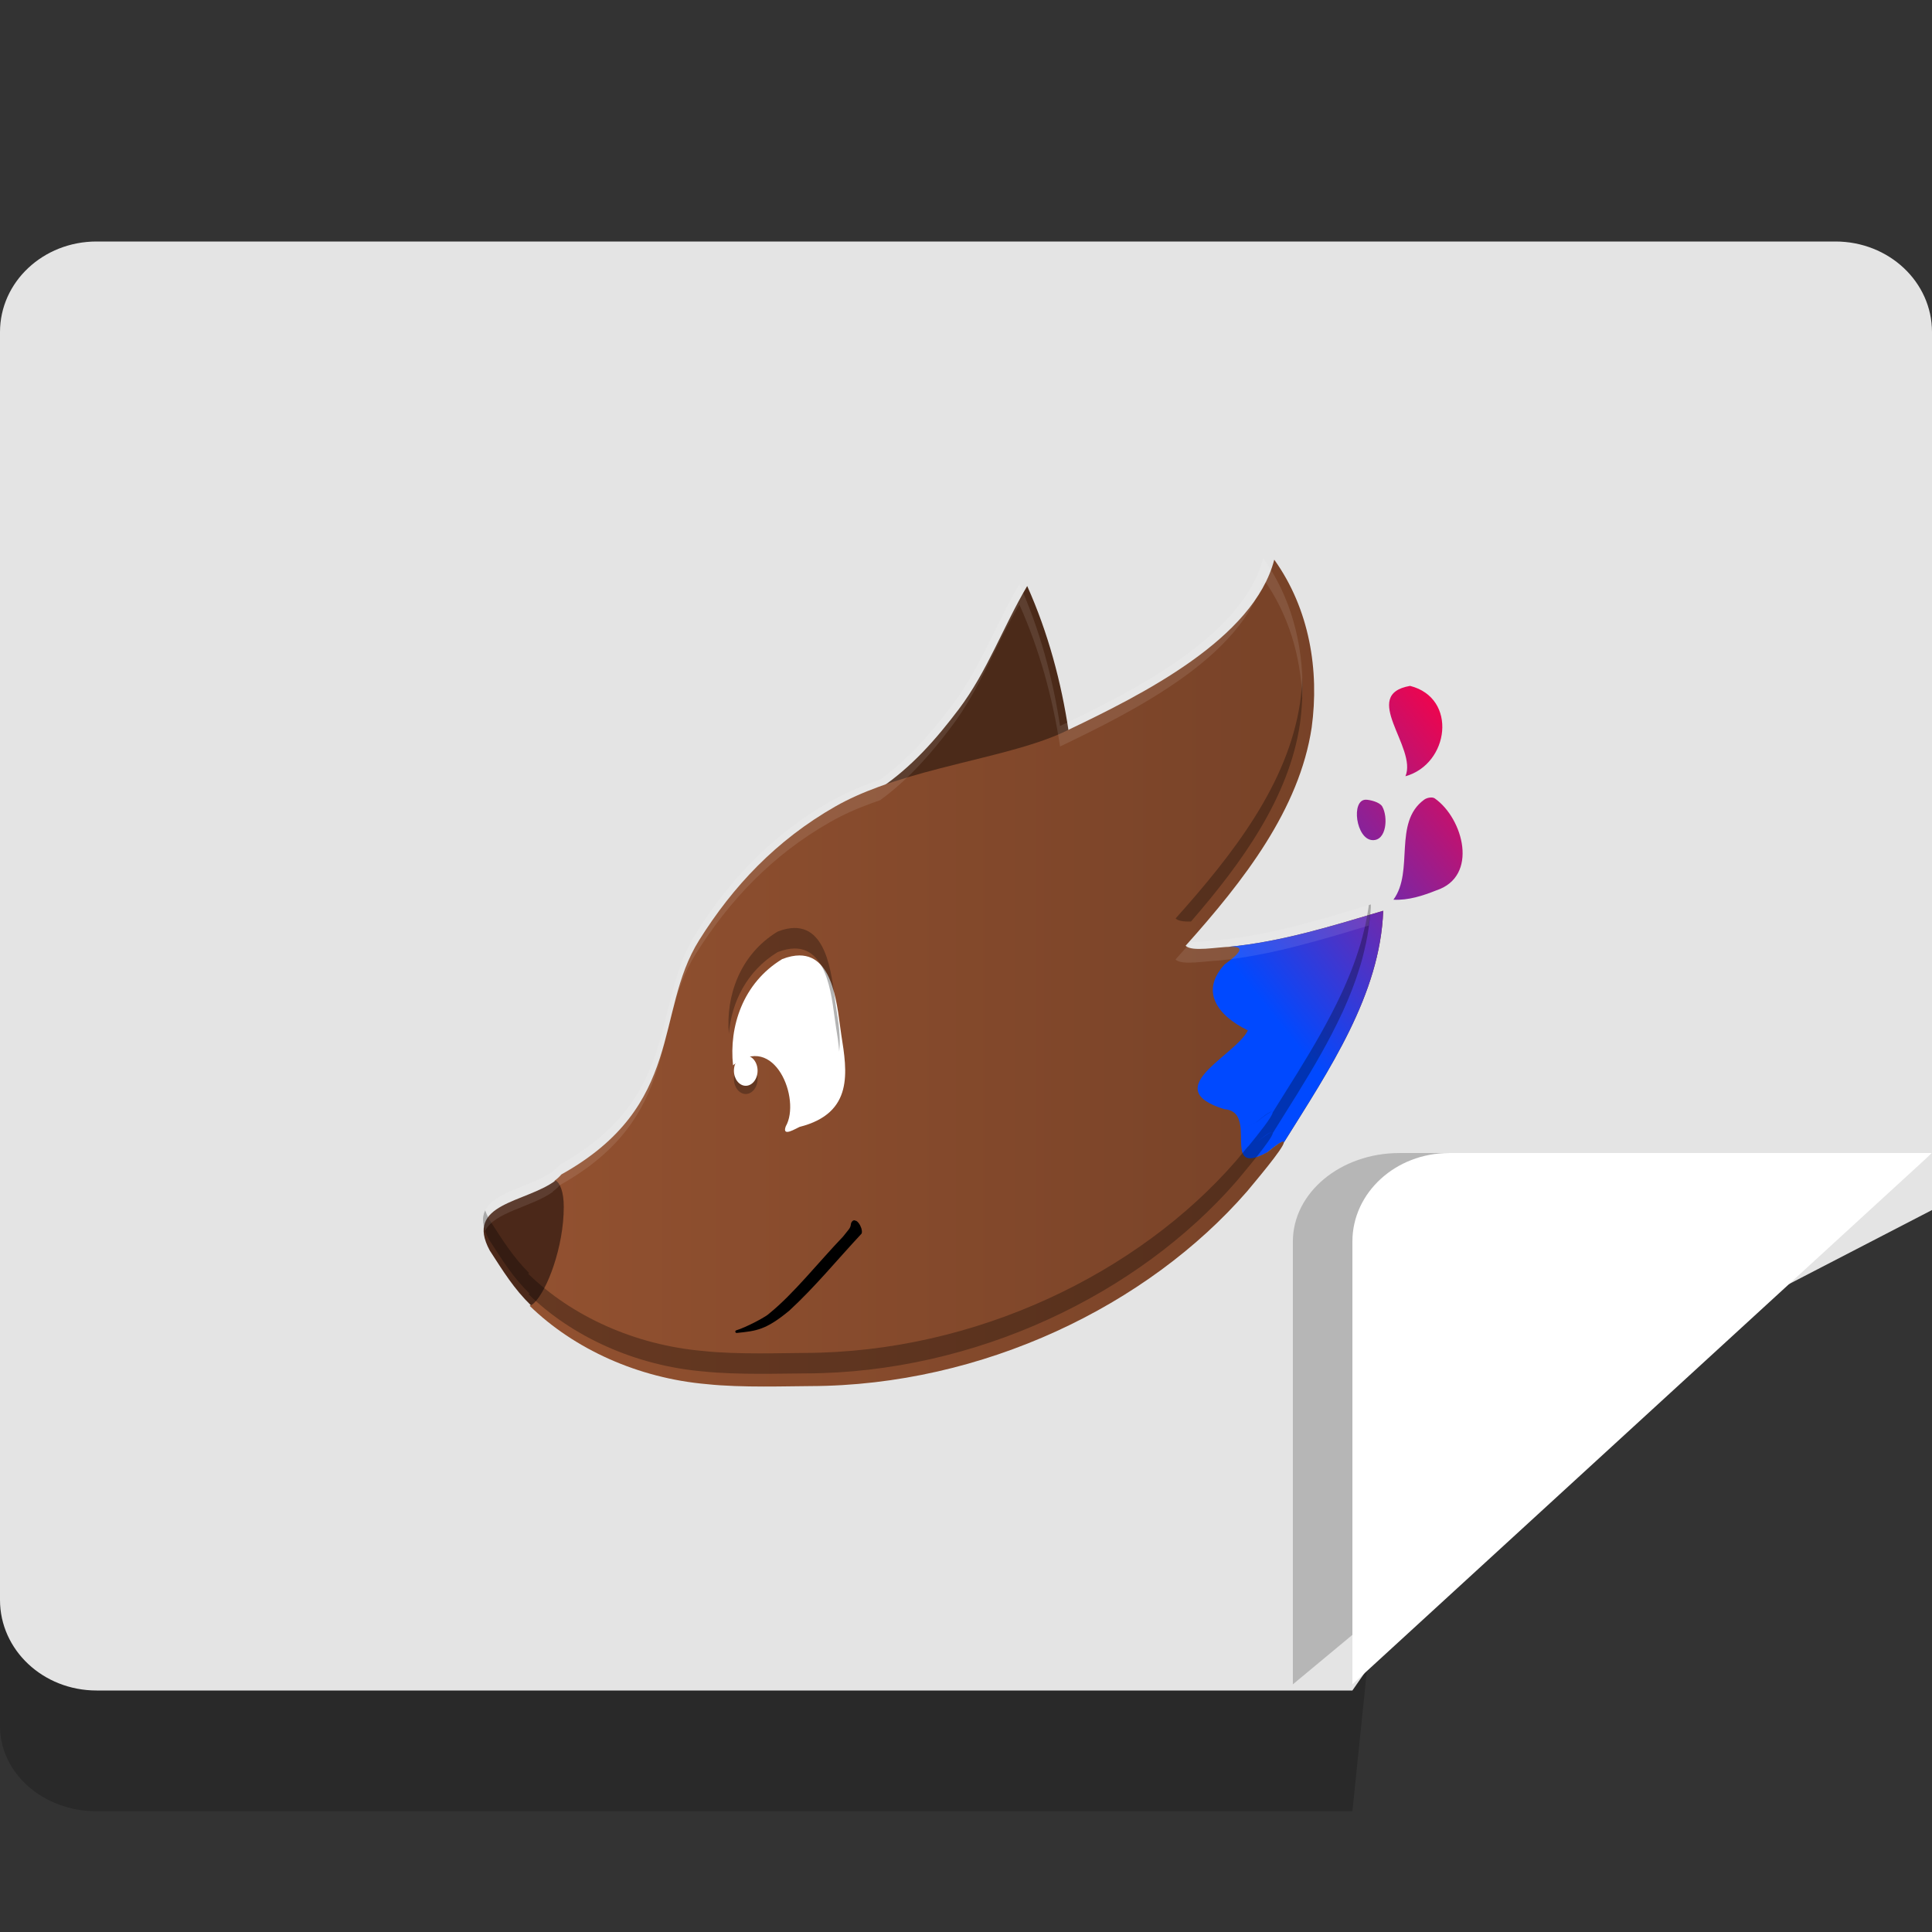 <?xml version="1.0" encoding="UTF-8" standalone="no"?>
<svg
   xmlns:dc="http://purl.org/dc/elements/1.1/"
   xmlns:cc="http://creativecommons.org/ns#"
   xmlns:rdf="http://www.w3.org/1999/02/22-rdf-syntax-ns#"
   xmlns:svg="http://www.w3.org/2000/svg"
   xmlns="http://www.w3.org/2000/svg"
   xmlns:xlink="http://www.w3.org/1999/xlink"
   xmlns:sodipodi="http://sodipodi.sourceforge.net/DTD/sodipodi-0.dtd"
   xmlns:inkscape="http://www.inkscape.org/namespaces/inkscape"
   width="16"
   height="16"
   version="1"
   id="svg20"
   sodipodi:docname="image-x-xcf.svg"
   inkscape:version="0.92.3 (2405546, 2018-03-11)">
  <rect width="100%" height="100%" fill="#333333" stroke="none"/>
  <defs
     id="defs24">
    <linearGradient
       inkscape:collect="always"
       xlink:href="#linearGradient852"
       id="linearGradient854"
       x1="31.952"
       y1="191.999"
       x2="339.667"
       y2="191.999"
       gradientUnits="userSpaceOnUse" />
    <linearGradient
       inkscape:collect="always"
       id="linearGradient852">
      <stop
         style="stop-color:#925130;stop-opacity:1;"
         offset="0"
         id="stop848" />
      <stop
         style="stop-color:#754127;stop-opacity:1"
         offset="1"
         id="stop850" />
    </linearGradient>
    <linearGradient
       inkscape:collect="always"
       xlink:href="#linearGradient844"
       id="linearGradient846"
       x1="272.833"
       y1="173.62"
       x2="370.548"
       y2="95.383"
       gradientUnits="userSpaceOnUse" />
    <linearGradient
       inkscape:collect="always"
       id="linearGradient844">
      <stop
         style="stop-color:#0049ff;stop-opacity:1;"
         offset="0"
         id="stop840" />
      <stop
         style="stop-color:#ff0041;stop-opacity:1"
         offset="1"
         id="stop842" />
    </linearGradient>
  </defs>
  <sodipodi:namedview
     pagecolor="#ffffff"
     bordercolor="#666666"
     borderopacity="1"
     objecttolerance="10"
     gridtolerance="10"
     guidetolerance="10"
     inkscape:pageopacity="0"
     inkscape:pageshadow="2"
     inkscape:window-width="1366"
     inkscape:window-height="704"
     id="namedview22"
     showgrid="false"
     inkscape:zoom="19.666667"
     inkscape:cx="6.7988457"
     inkscape:cy="5.7877258"
     inkscape:window-x="0"
     inkscape:window-y="30"
     inkscape:window-maximized="1"
     inkscape:current-layer="svg20" />
  <path
     inkscape:connector-curvature="0"
     style="opacity:0.2;stroke-width:0.376"
     d="M 16,4.412 C 16,4.021 15.643,3.706 15.2,3.706 H 0.8 C 0.357,3.706 0,4.021 0,4.412 V 14.294 C 0,14.685 0.357,15 0.8,15 h 10.4 l 0.4,-3.882 4.4,-1.097 z"
     id="path2"
     sodipodi:nodetypes="sssssscccs" />
  <path
     style="fill:#e4e4e4;stroke-width:0.387"
     inkscape:connector-curvature="0"
     d="M 16,2.75 C 16,2.335 15.643,2 15.2,2 H 0.8 C 0.357,2 0,2.335 0,2.75 V 13.25 C 0,13.665 0.357,14 0.8,14 H 11.2 L 12.82,11.667 16,10.021 Z"
     id="path4"
     sodipodi:nodetypes="sssssscccs" />
  <path
     inkscape:connector-curvature="0"
     style="opacity:0.2;stroke-width:0.402"
     d="m 16,9.549 h -4.411 c -0.487,0 -0.882,0.328 -0.882,0.733 v 3.667 z"
     id="path8" />
  <path
     style="fill:#ffffff;fill-opacity:1;stroke-width:0.383"
     inkscape:connector-curvature="0"
     d="m 16,9.549 h -4 c -0.442,0 -0.8,0.328 -0.8,0.733 v 3.667 z"
     id="path10" />
  <ellipse
     cx="6.489"
     cy="8.552"
     rx="0.744"
     ry="0.986"
     style="fill:#ffffff;stroke-width:0.023;paint-order:markers fill stroke"
     id="ellipse2" />
  <g
     id="g12"
     style="stroke-width:1.36"
     transform="matrix(0.023,0,0,0.023,3.643,3.643)">
    <path
       d="m 211.47,52.615 c -8.643,14.604 -14.349,30.726 -24.617,44.337 -8.032,10.651 -16.962,20.867 -28.495,28.628 22.391,-8.207 49.32,-11.793 66.276,-19.533 0.579,-0.276 1.206,-0.579 1.801,-0.861 -2.662,-17.876 -7.416,-35.72 -14.965,-52.571 z"
       id="path4-3"
       style="fill:#4b2a19;fill-opacity:1"
       inkscape:connector-curvature="0" />
    <path
       d="m 300.43,43.142 c -7.411,28.49 -47.539,48.576 -74.467,61.421 -0.175,0.085 -0.357,0.17 -0.532,0.255 -0.425,0.202 -0.86,0.409 -1.269,0.606 -0.489,0.223 -0.983,0.442 -1.488,0.659 -0.08,0.032 -0.153,0.064 -0.233,0.096 -0.26,0.112 -0.527,0.217 -0.793,0.329 -0.425,0.175 -0.855,0.352 -1.291,0.522 -0.223,0.085 -0.45,0.174 -0.673,0.259 -0.478,0.186 -0.963,0.361 -1.446,0.542 l -0.606,0.223 c -0.643,0.228 -1.296,0.458 -1.96,0.681 -0.032,0.011 -0.062,0.025 -0.1,0.036 0,0 -0.006,6.7e-4 -0.012,0.006 -0.722,0.244 -1.46,0.484 -2.203,0.723 -0.143,0.043 -0.287,0.089 -0.43,0.131 -0.606,0.191 -1.212,0.378 -1.823,0.564 -0.197,0.064 -0.393,0.123 -0.59,0.181 -0.616,0.181 -1.232,0.365 -1.859,0.546 -0.138,0.037 -0.276,0.08 -0.414,0.118 -1.02,0.297 -2.061,0.584 -3.108,0.871 -0.924,0.25 -1.861,0.499 -2.801,0.749 -0.457,0.122 -0.918,0.24 -1.375,0.363 -0.26,0.064 -0.522,0.131 -0.777,0.195 -1.588,0.409 -3.191,0.819 -4.817,1.223 -5.1,1.275 -10.348,2.549 -15.602,3.909 -7.437,1.928 -14.881,4.044 -21.877,6.61 -5.488,2.013 -10.709,4.298 -15.437,6.996 -21.398,12.202 -36.963,28.835 -49.086,48.171 -16.303,26.02 -5.01,59.472 -49.618,84.36 -0.738,0.877 -1.645,1.683 -2.681,2.442 0.048,-0.037 0.1,-0.074 0.147,-0.112 1.503,0.861 2.923,3.922 2.928,9.51 0.005,14.37 -6.003,30.21 -10.757,34.657 -0.239,0.223 -0.607,0.515 -1.048,0.813 15.916,15.501 38.951,26.068 63.881,28.208 12.346,1.333 29.748,0.706 37.079,0.695 62.298,-0.154 121.66,-29.073 157.33,-70.095 2.649,-3.217 13.069,-15.443 13.273,-17.634 16.426,-26.323 34.651,-53.265 35.77,-83.418 h -0.002 c -17.809,5.285 -36.552,11.198 -55.684,12.979 0.202,-0.005 0.394,-0.011 0.58,-0.016 0.085,0 0.176,-0.006 0.261,-0.006 0.019,0 0.037,-2e-5 0.056,0 -4.891,0.053 -14.152,1.952 -16.359,-0.377 21.016,-23.486 40.953,-49.107 45.388,-78.585 2.784,-20.468 -0.728,-42.584 -13.473,-60.407 z m -15.286,139.37 c 0.06,7.9e-4 0.122,3e-5 0.183,0.002 0.08,0 0.165,5.3e-4 0.239,0.006 0.143,0.005 0.27,0.015 0.402,0.026 0.087,0.005 0.176,0.011 0.259,0.02 -0.325,-0.033 -0.686,-0.052 -1.084,-0.054 z m -155.67,3.12 c 12.712,-0.016 13.663,19.741 15.06,28.607 2.114,13.26 4.569,28.166 -15.029,33.133 -1.333,0.568 -6.48,3.858 -4.966,-0.211 5.567,-9.684 -4.086,-34.137 -18.987,-21.977 -1.482,-13.801 3.452,-29.591 17.716,-38.245 2.332,-0.898 4.389,-1.307 6.205,-1.307 z m 174.14,66.999 c -0.628,0.023 -2.342,1.125 -5.648,3.841 -2.259,1.233 -3.964,1.884 -5.267,2.1 0.036,-0.006 0.07,-0.009 0.108,-0.016 0.319,-0.064 0.664,-0.15 1.036,-0.267 0.181,-0.059 0.372,-0.122 0.574,-0.191 0.792,-0.287 1.691,-0.679 2.705,-1.205 0.255,-0.133 0.519,-0.272 0.785,-0.42 0.531,-0.43 1.01,-0.811 1.456,-1.167 0.175,-0.138 0.323,-0.251 0.488,-0.379 0.266,-0.207 0.526,-0.402 0.765,-0.578 0.143,-0.112 0.282,-0.207 0.414,-0.303 0.218,-0.159 0.426,-0.303 0.618,-0.436 0.159,-0.106 0.328,-0.222 0.466,-0.313 0.032,-0.016 0.065,-0.038 0.092,-0.054 0.202,-0.127 0.381,-0.234 0.546,-0.319 0.064,-0.032 0.129,-0.069 0.187,-0.096 0.026,-0.011 0.053,-0.027 0.08,-0.038 0.08,-0.037 0.154,-0.063 0.223,-0.09 0.011,0 0.015,-0.004 0.026,-0.01 0.074,-0.026 0.143,-0.043 0.207,-0.054 h 0.022 c 0.043,-0.005 0.08,-0.009 0.118,-0.006 z m -11.391,5.998 c -0.157,0.014 -0.308,0.021 -0.452,0.02 0.146,-0.001 0.293,-0.004 0.452,-0.02 z m -251.49,8.532 c -0.085,0.064 -0.174,0.121 -0.259,0.179 0.085,-0.058 0.174,-0.116 0.259,-0.179 z m -8.781,44.261 v 0.006 c 0.058,0.059 0.123,0.117 0.181,0.175 -0.058,-0.058 -0.118,-0.123 -0.181,-0.181 z"
       id="path6"
       style="fill:url(#linearGradient854);fill-opacity:1"
       inkscape:connector-curvature="0" />
    <path
       d="m 349.33,88.574 c -18.163,3.166 2.688,22.168 -1.663,32.538 15.767,-4.388 18.907,-28.166 1.663,-32.538 z m 7.538,40.188 c -0.877,0.011 -1.838,0.329 -2.438,0.765 -11.336,8.245 -3.533,25.759 -11.097,36.033 5.349,0.303 10.72,-1.466 15.443,-3.352 15.353,-5.047 9.716,-25.876 -0.521,-33.096 -0.367,-0.255 -0.861,-0.361 -1.387,-0.351 z m -23.443,0.797 c -5.461,-0.043 -3.602,14.317 2.401,14.556 5.073,0.202 5.626,-8.335 3.495,-12.096 -0.93,-1.631 -4.505,-2.449 -5.897,-2.46 z m 6.237,39.996 c -17.812,5.286 -36.559,11.198 -55.694,12.978 h 0.011 c 0.202,-0.005 0.393,-0.011 0.579,-0.016 0.085,0 0.175,-0.005 0.26,-0.005 0.175,0 0.34,0 0.51,0.005 0.08,0 0.165,0 0.239,0.005 0.143,0.005 0.271,0.016 0.404,0.026 0.096,0.005 0.191,0.011 0.282,0.021 0.175,0.021 0.34,0.043 0.494,0.074 h 0.005 c 0.005,0 0.011,0 0.016,0.005 0.074,0.016 0.149,0.032 0.218,0.053 0.011,0 0.021,0.005 0.032,0.005 0.069,0.021 0.133,0.043 0.191,0.064 0.005,0.005 0.011,0.005 0.011,0.005 0.064,0.026 0.128,0.053 0.181,0.085 0.282,0.143 0.441,0.345 0.467,0.611 0.005,0.011 0.005,0.021 0.005,0.032 0.005,0.043 0,0.085 -0.005,0.128 0,0.021 0,0.037 -0.005,0.053 -0.005,0.048 -0.016,0.096 -0.032,0.143 0,0.021 -0.005,0.037 -0.016,0.058 -0.016,0.048 -0.032,0.096 -0.058,0.149 -0.011,0.026 -0.016,0.048 -0.032,0.074 -0.021,0.048 -0.048,0.096 -0.074,0.143 -0.016,0.032 -0.037,0.069 -0.058,0.101 -0.032,0.048 -0.064,0.101 -0.096,0.149 -0.026,0.043 -0.053,0.08 -0.085,0.117 -0.032,0.053 -0.074,0.101 -0.117,0.154 -0.032,0.043 -0.069,0.09 -0.106,0.133 -0.043,0.053 -0.085,0.106 -0.133,0.159 -0.043,0.048 -0.085,0.096 -0.133,0.149 -0.059,0.064 -0.117,0.122 -0.181,0.191 -0.021,0.026 -0.053,0.053 -0.08,0.08 -0.186,0.191 -0.404,0.398 -0.637,0.616 -0.154,0.138 -0.34,0.297 -0.521,0.446 -0.138,0.122 -0.26,0.234 -0.409,0.356 -0.212,0.175 -0.457,0.367 -0.691,0.552 -0.159,0.122 -0.303,0.239 -0.473,0.372 -0.42,0.324 -0.877,0.664 -1.371,1.02 -0.558,0.611 -1.057,1.211 -1.503,1.806 -1.328,1.796 -2.146,3.549 -2.518,5.243 -0.058,0.282 -0.112,0.563 -0.149,0.845 -0.143,1.084 -0.106,2.141 0.09,3.166 0.005,0.037 0.005,0.069 0.016,0.106 0.053,0.266 0.117,0.526 0.191,0.786 0.223,0.786 0.537,1.556 0.94,2.3 0.133,0.25 0.276,0.499 0.425,0.744 h 0.005 c 0.149,0.244 0.313,0.483 0.483,0.728 0.17,0.239 0.345,0.478 0.531,0.712 0.191,0.234 0.388,0.467 0.59,0.701 0.202,0.228 0.414,0.457 0.637,0.685 0.441,0.452 0.908,0.892 1.408,1.323 2.003,1.721 4.457,3.278 7.209,4.627 -0.138,0.287 -0.297,0.568 -0.478,0.861 -0.09,0.143 -0.186,0.287 -0.287,0.43 -0.101,0.149 -0.207,0.292 -0.319,0.441 -0.218,0.292 -0.457,0.59 -0.712,0.887 -0.255,0.297 -0.526,0.595 -0.813,0.898 -0.574,0.606 -1.201,1.216 -1.859,1.833 -0.664,0.616 -1.365,1.238 -2.088,1.865 -1.796,1.567 -3.713,3.155 -5.456,4.739 -2.614,2.385 -4.84,4.755 -5.695,7.023 -0.058,0.154 -0.106,0.303 -0.154,0.457 -0.043,0.149 -0.08,0.297 -0.112,0.446 -0.064,0.297 -0.101,0.595 -0.112,0.892 -0.005,0.292 0.016,0.584 0.069,0.877 0.026,0.143 0.058,0.287 0.101,0.43 0.043,0.143 0.096,0.287 0.154,0.43 0.117,0.287 0.266,0.568 0.452,0.845 0.096,0.138 0.197,0.276 0.308,0.414 0.112,0.138 0.234,0.276 0.367,0.414 0.26,0.271 0.558,0.542 0.898,0.807 0.17,0.133 0.351,0.266 0.542,0.398 0.377,0.26 0.802,0.521 1.27,0.776 0.462,0.255 0.977,0.51 1.53,0.754 0.467,0.212 0.977,0.414 1.514,0.616 0.101,0.037 0.197,0.08 0.297,0.117 0.653,0.239 1.355,0.478 2.104,0.707 0.367,0.026 0.707,0.074 1.025,0.138 0.032,0.005 0.064,0.011 0.09,0.016 h 0.005 c 0.037,0.005 0.074,0.016 0.112,0.026 0.303,0.069 0.59,0.149 0.855,0.25 0.149,0.053 0.292,0.117 0.43,0.181 0.138,0.064 0.271,0.138 0.398,0.212 0.255,0.149 0.483,0.313 0.701,0.494 0.106,0.09 0.207,0.186 0.303,0.282 0.101,0.101 0.191,0.202 0.282,0.308 0.085,0.106 0.17,0.212 0.25,0.324 0.08,0.117 0.154,0.228 0.228,0.351 0.212,0.356 0.393,0.738 0.542,1.142 0.128,0.345 0.234,0.712 0.319,1.089 0.016,0.064 0.037,0.122 0.048,0.186 0.069,0.292 0.122,0.595 0.165,0.903 0.048,0.308 0.085,0.616 0.117,0.935 0.026,0.319 0.053,0.637 0.069,0.956 v 0.032 c 0.037,0.632 0.053,1.275 0.064,1.907 0.011,0.643 0.016,1.28 0.032,1.897 0.021,0.924 0.064,1.806 0.175,2.598 0.037,0.26 0.08,0.51 0.133,0.754 0.026,0.117 0.059,0.239 0.09,0.351 0.032,0.117 0.064,0.223 0.101,0.335 0.037,0.106 0.08,0.207 0.122,0.308 0.043,0.101 0.09,0.197 0.138,0.292 0.016,0.032 0.037,0.058 0.053,0.085 0.085,0.154 0.181,0.297 0.282,0.425 0.064,0.074 0.133,0.149 0.202,0.218 0.218,0.202 0.462,0.367 0.754,0.483 0.287,0.117 0.622,0.186 0.999,0.207 0.255,0.011 0.526,0 0.823,-0.037 0.149,-0.016 0.303,-0.043 0.462,-0.069 0.319,-0.064 0.664,-0.149 1.036,-0.266 0.181,-0.058 0.372,-0.122 0.574,-0.191 0.792,-0.287 1.689,-0.68 2.704,-1.206 0.255,-0.133 0.521,-0.271 0.786,-0.42 0.531,-0.43 1.009,-0.813 1.456,-1.169 0.175,-0.138 0.324,-0.25 0.489,-0.377 0.266,-0.207 0.526,-0.404 0.765,-0.579 0.143,-0.112 0.282,-0.207 0.414,-0.303 0.218,-0.159 0.425,-0.303 0.616,-0.436 0.159,-0.106 0.329,-0.223 0.467,-0.313 0.032,-0.016 0.064,-0.037 0.09,-0.053 0.202,-0.128 0.382,-0.234 0.547,-0.319 0.064,-0.032 0.127,-0.069 0.186,-0.096 0.026,-0.011 0.053,-0.026 0.08,-0.037 0.08,-0.037 0.154,-0.064 0.223,-0.09 0.011,0 0.016,-0.005 0.026,-0.011 0.074,-0.026 0.143,-0.043 0.207,-0.053 h 0.021 c 0.048,-0.005 0.09,-0.011 0.133,-0.005 0.011,0 0.021,0.005 0.032,0.005 0.032,0.005 0.058,0.016 0.08,0.032 0.011,0.005 0.016,0.011 0.021,0.016 0.026,0.016 0.043,0.043 0.058,0.069 0,0.005 0.005,0.011 0.005,0.016 0.016,0.032 0.021,0.074 0.021,0.122 0,0.053 -0.005,0.112 -0.016,0.175 16.442,-26.354 34.711,-53.325 35.832,-83.515 z"
       id="path8-6"
       style="fill:url(#linearGradient846);fill-opacity:1"
       inkscape:connector-curvature="0" />
    <path
       d="m 41.681,266.66 c -10.832,8.091 -32.952,8.096 -23.735,25.207 4.951,7.65 8.76,13.839 14.853,19.772 0.441,-0.297 0.807,-0.59 1.052,-0.813 4.749,-4.452 10.763,-20.288 10.752,-34.663 0,-5.589 -1.424,-8.643 -2.922,-9.504 z"
       id="path10-7"
       style="fill:#4b2819;fill-opacity:1"
       inkscape:connector-curvature="0" />
  </g>
  <path
     d="m 7.078,10.106 c -0.007,-5.72e-4 -0.015,0.002 -0.02,0.008 -0.005,0.005 -0.009,0.012 -0.011,0.022 -1.573e-4,5.86e-4 -2.853e-4,0.001 -3.573e-4,0.002 -0.002,0.019 -0.007,0.029 -0.017,0.043 -0.01,0.014 -0.026,0.031 -0.048,0.06 -0.204,0.213 -0.41,0.474 -0.609,0.635 -4.134e-4,3.43e-4 -8e-4,7e-4 -0.001,0.001 -0.005,0.005 -0.02,0.017 -0.041,0.029 -0.021,0.013 -0.047,0.028 -0.075,0.042 -0.056,0.029 -0.12,0.058 -0.158,0.069 -0.004,0.001 -0.007,0.004 -0.008,0.008 -0.002,0.007 0.004,0.015 0.012,0.014 0.163,-0.017 0.24,-0.024 0.434,-0.184 1.56e-4,-1.36e-4 3.28e-4,-2.7e-4 5e-4,-4e-4 0.213,-0.196 0.399,-0.424 0.597,-0.636 0.001,-0.001 0.002,-0.003 0.003,-0.004 0.004,-0.013 0.001,-0.028 -0.003,-0.043 -0.005,-0.015 -0.012,-0.029 -0.021,-0.041 -0.009,-0.012 -0.019,-0.022 -0.033,-0.023 z"
     dominant-baseline="auto"
     style="color:#000000;font-variant-ligatures:normal;font-variant-position:normal;font-variant-caps:normal;font-variant-numeric:normal;font-variant-alternates:normal;font-feature-settings:normal;text-indent:0;text-decoration:none;text-decoration-line:none;text-decoration-style:solid;text-decoration-color:#000000;text-transform:none;text-orientation:mixed;dominant-baseline:auto;white-space:normal;shape-padding:0;isolation:auto;mix-blend-mode:normal;solid-color:#000000;fill-rule:evenodd;stroke-width:0.023;color-rendering:auto;image-rendering:auto;shape-rendering:auto"
     id="path14"
     inkscape:connector-curvature="0" />
  <path
     d="m 10.785,5.611 c -0.003,0.071 -0.009,0.142 -0.019,0.212 -0.101,0.669 -0.553,1.25 -1.03,1.783 0.021,0.022 0.069,0.027 0.127,0.026 0.428,-0.494 0.812,-1.03 0.903,-1.639 0.017,-0.125 0.024,-0.254 0.019,-0.382 z m 0.566,1.88 c -0.005,0.001 -0.01,0.003 -0.015,0.004 -7e-4,0.005 -0.001,0.011 -0.002,0.016 -0.002,0.014 -0.004,0.029 -0.007,0.043 -10e-4,0.007 -0.002,0.013 -0.003,0.02 0,1.133e-4 -1.6e-5,2.133e-4 -4.6e-5,3e-4 -0.004,0.021 -0.008,0.041 -0.012,0.062 -0.004,0.021 -0.009,0.042 -0.014,0.062 -0.005,0.02 -0.01,0.041 -0.015,0.061 -1.7e-5,1.854e-4 -6.9e-5,3.427e-4 -1.37e-4,5.28e-4 -0.005,0.02 -0.011,0.041 -0.017,0.061 -6.8e-5,2.148e-4 -9.1e-5,3.854e-4 -1.57e-4,5.72e-4 -0.006,0.02 -0.012,0.04 -0.019,0.06 -4.5e-5,2.28e-4 -1.36e-4,5e-4 -2.14e-4,7e-4 -0.007,0.02 -0.013,0.04 -0.02,0.06 -1.14e-4,2.427e-4 -1.86e-4,5.147e-4 -2.72e-4,7.573e-4 -0.007,0.02 -0.014,0.04 -0.022,0.06 -1.13e-4,2.707e-4 -2.13e-4,5.133e-4 -3e-4,7.999e-4 -0.007,0.02 -0.015,0.039 -0.023,0.059 -1.12e-4,3e-4 -2.42e-4,5.854e-4 -3.56e-4,9.04e-4 -0.016,0.04 -0.033,0.079 -0.05,0.118 -0.007,0.015 -0.014,0.03 -0.021,0.046 -0.103,0.221 -0.228,0.436 -0.359,0.648 -3.87e-4,6.134e-4 -7.57e-4,0.001 -0.001,0.002 -0.07,0.113 -0.14,0.225 -0.21,0.336 -0.003,0.034 -0.114,0.173 -0.203,0.282 0.015,-0.006 0.031,-0.013 0.049,-0.022 0.006,-0.003 0.012,-0.006 0.018,-0.01 0.012,-0.01 0.023,-0.018 0.033,-0.027 0.004,-0.003 0.007,-0.006 0.011,-0.009 0.006,-0.005 0.012,-0.009 0.017,-0.013 0.003,-0.003 0.006,-0.005 0.009,-0.007 0.005,-0.004 0.01,-0.007 0.014,-0.01 0.004,-0.002 0.007,-0.005 0.011,-0.007 7.28e-4,-3.573e-4 0.001,-8e-4 0.002,-0.001 0.005,-0.003 0.009,-0.005 0.012,-0.007 0.001,-7.279e-4 0.003,-0.002 0.004,-0.002 6.15e-4,-2.426e-4 0.001,-6.28e-4 0.002,-8.56e-4 0.002,-8.4e-4 0.003,-0.001 0.005,-0.002 2.43e-4,0 3.28e-4,-1.573e-4 5.71e-4,-2.72e-4 0.002,-6.133e-4 0.003,-9.84e-4 0.005,-0.001 h 5e-4 c 8.8e-4,-9.06e-5 0.002,-1.133e-4 0.002,-9.06e-5 -0.014,8e-4 -0.053,0.026 -0.128,0.087 -0.026,0.014 -0.049,0.025 -0.069,0.032 -0.042,0.05 -0.079,0.095 -0.098,0.118 -0.809,0.931 -2.157,1.587 -3.571,1.591 -0.166,2.43e-4 -0.561,0.015 -0.842,-0.016 -0.566,-0.049 -1.089,-0.288 -1.45,-0.64 0.003,-0.002 0.005,-0.004 0.008,-0.006 C 4.248,10.409 4.161,10.269 4.05,10.096 c -0.014,-0.026 -0.024,-0.049 -0.032,-0.072 -0.029,0.06 -0.025,0.136 0.032,0.242 0.112,0.173 0.198,0.312 0.335,0.446 -0.003,0.002 -0.005,0.004 -0.008,0.006 0.361,0.352 0.884,0.592 1.45,0.64 0.28,0.03 0.675,0.016 0.842,0.016 1.414,-0.003 2.761,-0.66 3.571,-1.591 0.06,-0.073 0.297,-0.35 0.301,-0.4 0.07,-0.111 0.14,-0.223 0.21,-0.336 3.87e-4,-6.146e-4 7.58e-4,-0.001 0.001,-0.002 0.131,-0.212 0.256,-0.427 0.359,-0.648 0.007,-0.015 0.015,-0.03 0.021,-0.046 0.018,-0.039 0.034,-0.079 0.05,-0.118 1.14e-4,-3e-4 2.43e-4,-5.866e-4 3.58e-4,-8.96e-4 0.008,-0.02 0.016,-0.039 0.023,-0.059 9e-5,-2.853e-4 1.86e-4,-5.133e-4 3e-4,-8e-4 0.007,-0.02 0.015,-0.04 0.022,-0.06 9.1e-5,-2.427e-4 1.58e-4,-5.146e-4 2.72e-4,-7.573e-4 0.007,-0.02 0.014,-0.04 0.02,-0.06 6.8e-5,-2.147e-4 1.57e-4,-4.72e-4 2.14e-4,-7e-4 0.007,-0.02 0.013,-0.04 0.019,-0.06 6.8e-5,-1.867e-4 1.14e-4,-3.574e-4 1.58e-4,-5.72e-4 0.006,-0.02 0.012,-0.04 0.017,-0.061 6.8e-5,-1.854e-4 9.1e-5,-3.427e-4 1.36e-4,-5.28e-4 0.005,-0.02 0.011,-0.041 0.015,-0.061 0.005,-0.021 0.009,-0.042 0.014,-0.062 0.004,-0.021 0.008,-0.041 0.012,-0.062 1.6e-5,-9.07e-5 4.5e-5,-1.854e-4 4.5e-5,-3e-4 0.001,-0.007 0.002,-0.013 0.003,-0.02 0.002,-0.014 0.005,-0.029 0.007,-0.043 0.006,-0.042 0.01,-0.084 0.014,-0.127 2e-6,-1.74e-5 -2e-6,-9.07e-5 0,-1.134e-4 0.002,-0.021 0.003,-0.043 0.003,-0.064 z M 6.581,7.685 c -0.041,0 -0.088,0.009 -0.141,0.03 C 6.124,7.907 6.01,8.253 6.036,8.561 6.058,8.303 6.182,8.042 6.44,7.885 c 0.053,-0.02 0.1,-0.03 0.141,-0.03 0.289,-3.572e-4 0.31,0.448 0.342,0.649 0.011,0.067 0.022,0.136 0.027,0.204 0.014,-0.119 -0.007,-0.25 -0.027,-0.374 C 6.891,8.133 6.87,7.685 6.581,7.685 Z m 3.952,1.521 c -7.58e-4,-1.72e-5 -0.001,9.4e-6 -0.002,1.134e-4 h -5e-4 c -0.001,2.426e-4 -0.003,6.28e-4 -0.005,0.001 -2.43e-4,1.134e-4 -3.28e-4,2.72e-4 -5.72e-4,2.72e-4 -0.002,6.133e-4 -0.003,0.001 -0.005,0.002 -6.15e-4,2.426e-4 -0.001,6.146e-4 -0.002,8.56e-4 -0.001,6.146e-4 -0.003,0.001 -0.004,0.002 -0.004,0.002 -0.008,0.004 -0.012,0.007 -6.14e-4,3.573e-4 -0.001,7.999e-4 -0.002,0.001 -0.003,0.002 -0.007,0.005 -0.011,0.007 -0.004,0.003 -0.009,0.006 -0.014,0.01 -0.003,0.002 -0.006,0.004 -0.009,0.007 -0.005,0.004 -0.011,0.008 -0.017,0.013 -0.004,0.003 -0.007,0.005 -0.011,0.009 -0.01,0.008 -0.021,0.017 -0.033,0.027 -0.006,0.003 -0.012,0.007 -0.018,0.01 -0.023,0.012 -0.043,0.021 -0.061,0.027 0.023,-0.008 0.049,-0.02 0.08,-0.037 0.075,-0.061 0.113,-0.086 0.128,-0.087 z M 4.567,9.536 c -0.002,0.001 -0.004,0.003 -0.006,0.004 0.002,-0.001 0.004,-0.003 0.006,-0.004 z M 4.368,10.54 c 0.001,0.001 0.003,0.003 0.004,0.004 -0.001,-0.001 -0.003,-0.003 -0.004,-0.004 z m 0,0.17 v 1.36e-4 c 0.001,0.001 0.003,0.003 0.004,0.004 -0.001,-0.001 -0.003,-0.003 -0.004,-0.004 z"
     id="path16"
     inkscape:connector-curvature="0"
     style="opacity:0.3;stroke-width:0.031" />
  <path
     d="m 10.461,4.622 -6.8e-5,4.53e-5 c 1.4e-5,2e-5 1.8e-5,4.53e-5 2.3e-5,6.8e-5 8e-6,-4.53e-5 1.6e-5,-6.8e-5 4.5e-5,-9.07e-5 z m -4.5e-5,9.06e-5 C 10.293,5.266 9.39,5.72 8.779,6.012 8.718,5.612 8.611,5.213 8.442,4.837 8.246,5.168 8.116,5.534 7.883,5.843 7.713,6.068 7.525,6.285 7.289,6.456 c -0.021,0.007 -0.042,0.015 -0.063,0.022 C 7.101,6.524 6.983,6.576 6.876,6.637 6.39,6.914 6.037,7.292 5.762,7.731 5.392,8.321 5.648,9.08 4.636,9.645 c -0.017,0.02 -0.037,0.038 -0.061,0.055 0.001,-8.4e-4 0.002,-0.002 0.003,-0.003 9.68e-4,5.572e-4 0.002,0.001 0.003,0.002 -0.18,0.129 -0.487,0.167 -0.563,0.325 -1.86e-5,-4.5e-5 -4.8e-5,-1.13e-4 -6.66e-5,-1.85e-4 -0.002,0.004 -0.003,0.008 -0.005,0.011 -2.94e-5,6.8e-5 -3.87e-5,1.57e-4 -6.54e-5,2.29e-4 -0.001,0.003 -0.002,0.005 -0.003,0.008 -0.001,0.004 -0.002,0.008 -0.003,0.012 -9.6e-4,0.004 -0.002,0.007 -0.003,0.011 -8.16e-4,0.004 -0.001,0.009 -0.002,0.013 -3.853e-4,0.003 -6.999e-4,0.006 -9.28e-4,0.01 -3.573e-4,0.005 -4.72e-4,0.011 -4e-4,0.016 3.33e-5,0.002 1.87e-5,0.004 1.333e-4,0.007 3.28e-4,0.007 0.001,0.014 0.002,0.021 2.853e-4,0.002 5.573e-4,0.004 9.04e-4,0.006 0.001,0.008 0.003,0.016 0.005,0.024 4.72e-4,0.002 0.001,0.004 0.001,0.006 0.002,0.008 0.005,0.016 0.008,0.025 4e-6,8e-6 -4e-6,1.6e-5 0,4.4e-5 1.87e-5,4.6e-5 5.2e-5,7e-5 6.54e-5,1.15e-4 0.076,-0.158 0.383,-0.196 0.563,-0.325 -9.68e-4,-6.293e-4 -0.002,-0.001 -0.003,-0.002 -0.001,8.4e-4 -0.002,0.002 -0.003,0.003 0.024,-0.017 0.044,-0.036 0.061,-0.055 C 5.648,9.25 5.391,8.491 5.761,7.901 6.037,7.462 6.39,7.084 6.875,6.808 6.983,6.746 7.101,6.694 7.226,6.649 c 0.021,-0.008 0.042,-0.015 0.063,-0.022 C 7.525,6.455 7.713,6.239 7.883,6.013 8.116,5.704 8.246,5.338 8.442,5.007 8.611,5.384 8.718,5.782 8.779,6.182 9.39,5.89 10.293,5.436 10.461,4.792 c -1.6e-5,-2.27e-5 -4.6e-5,-6.8e-5 -6.8e-5,-9.2e-5 l 1.13e-4,-6.8e-5 c -1.3e-5,4.66e-5 -1.6e-5,1.146e-4 -4.5e-5,1.573e-4 0.212,0.296 0.311,0.644 0.324,0.991 3.85e-4,-0.009 8e-4,-0.018 0.001,-0.027 8e-6,-3.24e-4 2.2e-5,-6.467e-4 2.2e-5,-9.68e-4 1.2e-5,-4.386e-4 4.6e-5,-8.56e-4 4.6e-5,-0.001 4.13e-4,-0.016 6.42e-4,-0.031 7.28e-4,-0.047 0.002,-0.378 -0.095,-0.763 -0.326,-1.085 z m 0.89,2.869 c -0.005,0.001 -0.01,0.003 -0.015,0.004 v 2.28e-5 c -0.038,0.011 -0.076,0.022 -0.114,0.034 -0.059,0.018 -0.118,0.035 -0.178,0.053 -1.8e-5,6.8e-6 -4.6e-5,2.28e-5 -6.8e-5,2.28e-5 -0.052,0.015 -0.104,0.03 -0.156,0.044 -1.8e-5,6.6e-6 -4.6e-5,0 -6.8e-5,0 -0.026,0.007 -0.052,0.014 -0.079,0.021 -1.6e-5,8e-6 -9.1e-5,4.53e-5 -1.13e-4,4.53e-5 -0.026,0.007 -0.053,0.014 -0.079,0.021 -1.8e-5,8e-6 -9.1e-5,4.54e-5 -1.15e-4,4.54e-5 -0.005,0.001 -0.011,0.003 -0.016,0.004 -0.07,0.018 -0.141,0.034 -0.212,0.049 -0.004,7.573e-4 -0.007,0.002 -0.011,0.002 -4.5e-5,1.06e-5 -9e-5,0 -1.36e-4,0 -0.005,9.76e-4 -0.009,0.002 -0.014,0.003 -0.129,0.026 -0.259,0.047 -0.39,0.059 h 2.72e-4 c 0.005,-1.133e-4 0.009,-2.427e-4 0.013,-3.573e-4 0.002,0 0.004,-6.8e-5 0.006,-6.8e-5 h 4.72e-4 c -0.065,8.16e-4 -0.163,0.016 -0.244,0.017 -10e-6,1.2e-5 -1.8e-5,1.74e-5 -2.3e-5,2.27e-5 -0.042,0.048 -0.084,0.097 -0.127,0.144 0.05,0.053 0.259,0.01 0.37,0.009 h -4.57e-4 c -0.002,0 -0.004,1.133e-4 -0.006,1.133e-4 -0.004,1.134e-4 -0.009,2.427e-4 -0.013,3.56e-4 h -2.28e-4 c 0.131,-0.012 0.261,-0.033 0.39,-0.059 0.005,-9.6e-4 0.009,-0.002 0.014,-0.003 4.5e-5,0 9e-5,9.4e-6 1.36e-4,0 0.004,-7.426e-4 0.007,-0.002 0.011,-0.002 0.071,-0.015 0.141,-0.031 0.212,-0.049 0.005,-0.001 0.011,-0.003 0.016,-0.004 1.8e-5,0 4.6e-5,-1.73e-5 6.8e-5,-2.26e-5 0.026,-0.007 0.053,-0.014 0.079,-0.021 1.6e-5,0 9.1e-5,9.4e-6 1.14e-4,0 0.026,-0.007 0.052,-0.014 0.079,-0.021 1.8e-5,0 4.6e-5,-4.53e-5 6.8e-5,-4.53e-5 0.052,-0.014 0.104,-0.029 0.156,-0.044 1.8e-5,0 4.6e-5,6.7e-6 6.8e-5,0 0.06,-0.017 0.119,-0.035 0.178,-0.053 0.038,-0.011 0.076,-0.023 0.114,-0.034 v -4.53e-5 c 2.2e-5,-1.07e-5 6.8e-5,-1.74e-5 9e-5,-2.27e-5 0.008,-0.058 0.013,-0.116 0.015,-0.175 z m -1.237,0.294 c 0.001,1.74e-5 0.003,-1.3e-6 0.004,2.27e-5 0.002,0 0.004,5.3e-6 0.005,1.36e-4 0.003,1.133e-4 0.006,3.573e-4 0.009,5.853e-4 0.002,1.134e-4 0.004,2.294e-4 0.006,4.427e-4 -0.007,-7.573e-4 -0.016,-0.001 -0.025,-0.001 z m 0,0.17 c 0.009,2.28e-5 0.017,4.428e-4 0.025,0.001 -0.002,-2.146e-4 -0.004,-3.293e-4 -0.006,-4.426e-4 -0.003,-2.426e-4 -0.006,-5e-4 -0.009,-5.866e-4 -0.002,-1.134e-4 -0.004,-1.36e-4 -0.005,-1.36e-4 -0.001,-4.54e-5 -0.003,-1.6e-5 -0.004,-4.54e-5 z M 4.567,9.536 c -0.002,0.001 -0.004,0.003 -0.006,0.004 0.002,-0.001 0.004,-0.003 0.006,-0.004 z M 10.337,9.666 c -6.28e-4,2.427e-4 -0.001,5.147e-4 -0.002,7.573e-4 -0.003,0.001 -0.006,0.003 -0.009,0.004 0.003,-0.001 0.007,-0.002 0.01,-0.004 2.13e-4,-2.426e-4 2.71e-4,-3.293e-4 4.56e-4,-5.72e-4 9.1e-5,-1.133e-4 1.87e-4,-2.28e-4 2.72e-4,-3.28e-4 z m -5.769,0.04 c -0.002,0.001 -0.004,0.003 -0.006,0.004 0.002,-0.001 0.004,-0.003 0.006,-0.004 z"
     id="path18"
     inkscape:connector-curvature="0"
     style="opacity:0.1;fill:#ffffff;stroke-width:0.031" />
  <ellipse
     cx="6.176"
     cy="8.935"
     rx="0.098"
     ry="0.125"
     style="opacity:0.3;fill:#070707;stroke-width:0.023;paint-order:markers fill stroke"
     id="ellipse20" />
  <ellipse
     cx="6.176"
     cy="8.867"
     rx="0.098"
     ry="0.125"
     style="fill:#ffffff;stroke-width:0.023;paint-order:markers fill stroke"
     id="ellipse22" />
</svg>
